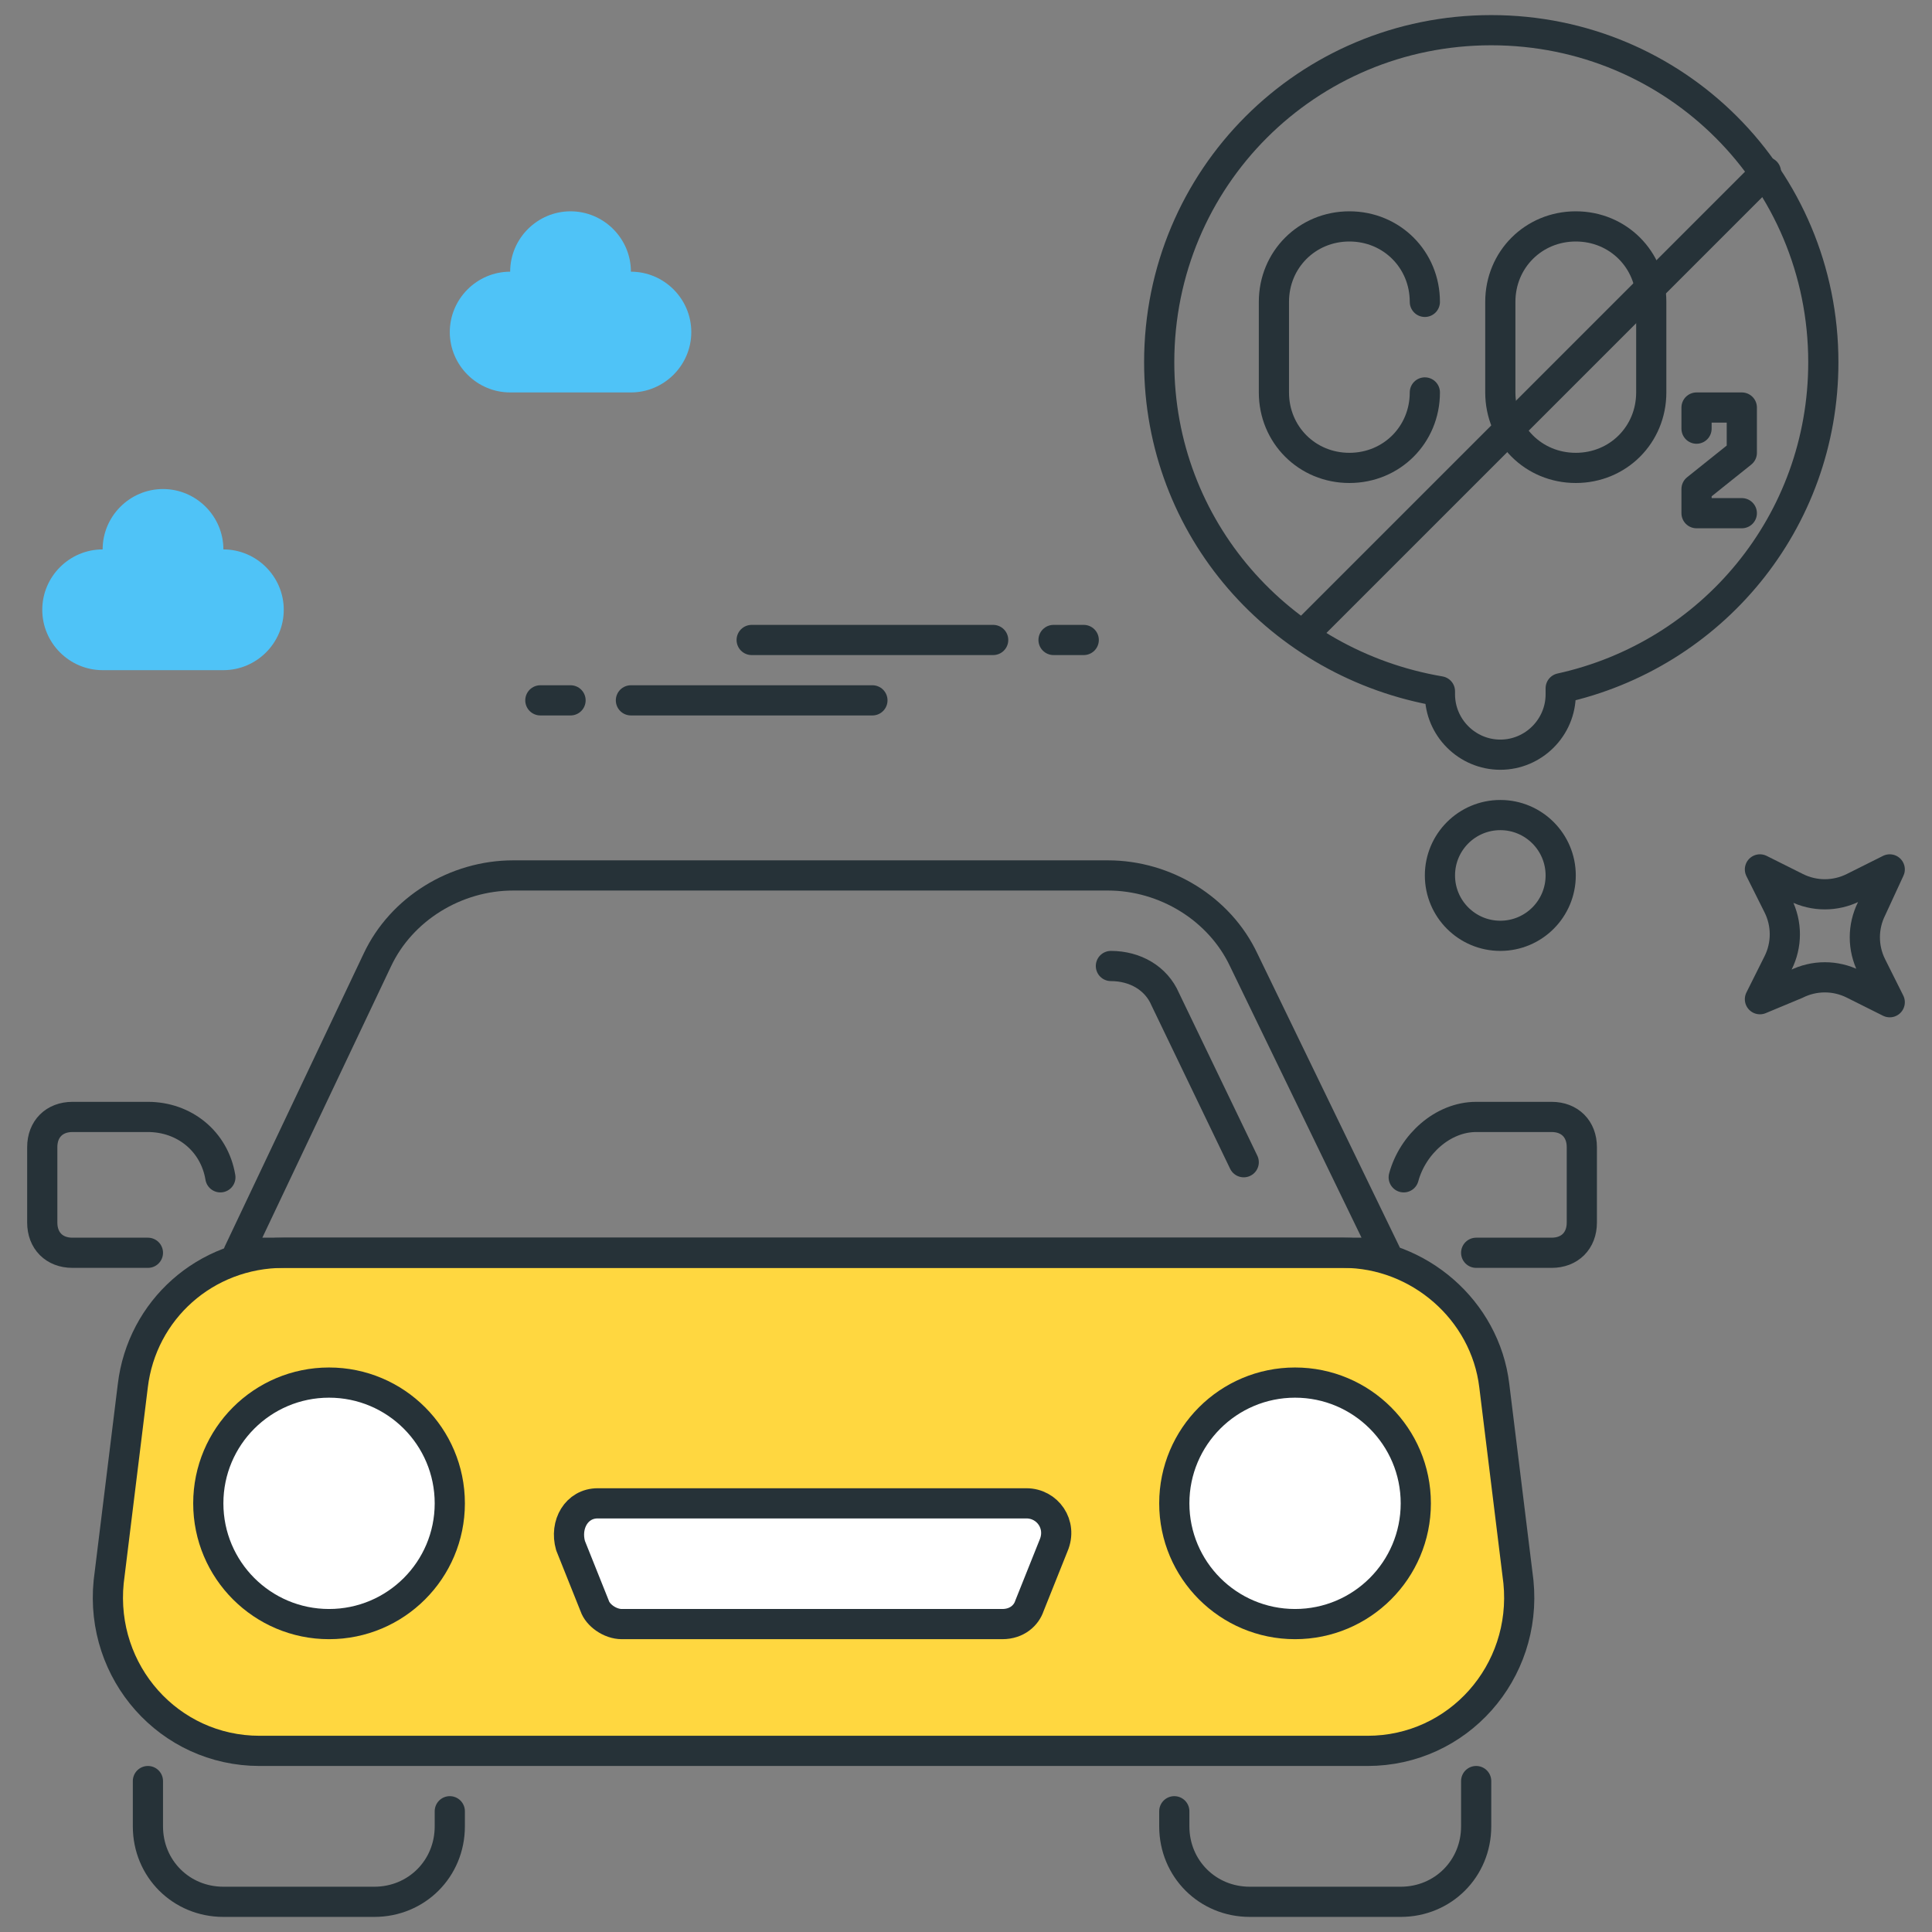 <?xml version="1.0" encoding="utf-8"?>
<!-- Generator: Adobe Illustrator 21.0.0, SVG Export Plug-In . SVG Version: 6.00 Build 0)  -->
<svg version="1.1" id="Layer_1" xmlns="http://www.w3.org/2000/svg" xmlns:xlink="http://www.w3.org/1999/xlink" x="0px" y="0px"
	 viewBox="0 0 64 64" style="enable-background:new 0 0 64 64;" xml:space="preserve">
<rect x="0" y="0" width="64" height="64" fill="#808080" stroke="none"/>
<style type="text/css">
	.st0{fill:none;stroke:#263238;stroke-linecap:round;stroke-linejoin:round;stroke-miterlimit:10;}
	.st1{fill:#FFD740;stroke:#263238;stroke-linecap:round;stroke-linejoin:round;stroke-miterlimit:10;}
	.st2{fill:#40C4FF;stroke:#263238;stroke-linecap:round;stroke-linejoin:round;stroke-miterlimit:10;}
	.st3{fill:#FFFFFF;stroke:#263238;stroke-linecap:round;stroke-linejoin:round;stroke-miterlimit:10;}
	.st4{fill:#FF5252;stroke:#263238;stroke-linecap:round;stroke-linejoin:round;stroke-miterlimit:10;}
	.st5{fill:#FF5252;}
	.st6{fill:#4DB6AC;stroke:#263238;stroke-linecap:round;stroke-linejoin:round;stroke-miterlimit:10;}
	.st7{fill:#FFD740;}
	.st8{fill:#40C4FF;}
	.st9{fill:#4DB6AC;}
	.st10{fill:#FFFFFF;}
	.st11{fill:#263238;stroke:#263238;stroke-linecap:round;stroke-linejoin:round;stroke-miterlimit:10;}
	.st12{fill:#4FC3F7;}
	.st13{fill:#E0E0E0;stroke:#263238;stroke-linecap:round;stroke-linejoin:round;stroke-miterlimit:10;}
</style>
<g id="Vehicle_Emission_Control">
	<g>
		<path class="st0" d="M58.3,33.1l0.6-1.2c0.3-0.6,0.3-1.3,0-1.9l-0.6-1.2l1.2,0.6c0.6,0.3,1.3,0.3,1.9,0l1.2-0.6L62,30.1
			c-0.3,0.6-0.3,1.3,0,1.9l0.6,1.2l-1.2-0.6c-0.6-0.3-1.3-0.3-1.9,0L58.3,33.1z"/>
		<g>
			<g>
				<path class="st12" d="M20.9,9c0-1.1-0.9-2-2-2s-2,0.9-2,2c-1.1,0-2,0.9-2,2c0,1.1,0.9,2,2,2h4c1.1,0,2-0.9,2-2
					C22.9,9.9,22,9,20.9,9z"/>
			</g>
		</g>
		<g>
			<path class="st0" d="M52.2,15.5L52.2,15.5c-1.4,0-2.5-1.1-2.5-2.5v-3c0-1.4,1.1-2.5,2.5-2.5h0c1.4,0,2.5,1.1,2.5,2.5v3
				C54.7,14.4,53.6,15.5,52.2,15.5z"/>
			<path class="st0" d="M47.2,13c0,1.4-1.1,2.5-2.5,2.5h0c-1.4,0-2.5-1.1-2.5-2.5v-3c0-1.4,1.1-2.5,2.5-2.5h0c1.4,0,2.5,1.1,2.5,2.5
				"/>
			<polyline class="st0" points="56.2,14.2 56.2,13.5 57.7,13.5 57.7,15 56.2,16.2 56.2,17 57.7,17 			"/>
			<line class="st3" x1="58.5" y1="5.7" x2="43.2" y2="21"/>
			<path class="st0" d="M60.4,12c0-6.1-4.9-11-11-11s-11,4.9-11,11c0,5.5,4,10,9.3,10.9c0,0.1,0,0.1,0,0.1c0,1.1,0.9,2,2,2
				s2-0.9,2-2c0-0.1,0-0.2,0-0.2C56.7,21.7,60.4,17.3,60.4,12z"/>
			<circle class="st0" cx="49.7" cy="29" r="2"/>
		</g>
		<g>
			<g>
				<path class="st12" d="M7.4,18.2c0-1.1-0.9-2-2-2s-2,0.9-2,2c-1.1,0-2,0.9-2,2c0,1.1,0.9,2,2,2h4c1.1,0,2-0.9,2-2
					C9.4,19.1,8.5,18.2,7.4,18.2z"/>
			</g>
		</g>
		<g>
			<path class="st0" d="M14.9,60v0.5c0,1.4-1.1,2.5-2.5,2.5h-5c-1.4,0-2.5-1.1-2.5-2.5V59"/>
			<path class="st0" d="M48.9,59v1.5c0,1.4-1.1,2.5-2.5,2.5h-5c-1.4,0-2.5-1.1-2.5-2.5V60"/>
			<path class="st1" d="M45.3,58H8.6c-3,0-5.3-2.6-5-5.6l0.8-6.5c0.3-2.5,2.4-4.4,5-4.4h35.1c2.5,0,4.7,1.9,5,4.4l0.8,6.5
				C50.6,55.4,48.3,58,45.3,58z"/>
			<path class="st0" d="M45.9,41.5h-38l4.6-9.7c0.8-1.7,2.6-2.8,4.5-2.8h19.7c1.9,0,3.7,1.1,4.5,2.8L45.9,41.5z"/>
			<path class="st0" d="M36.8,32 M36.8,32c0.8,0,1.5,0.4,1.8,1.1l2.6,5.4"/>
			<path class="st0" d="M4.9,41.5H2.4c-0.6,0-1-0.4-1-1V38c0-0.6,0.4-1,1-1h2.5c1.2,0,2.2,0.8,2.4,2"/>
			<path class="st0" d="M46.5,39c0.3-1.1,1.3-2,2.4-2h2.5c0.6,0,1,0.4,1,1v2.5c0,0.6-0.4,1-1,1h-2.5"/>
			<path class="st3" d="M33.2,53.8H20.6c-0.4,0-0.8-0.3-0.9-0.6l-0.8-2c-0.2-0.7,0.2-1.4,0.9-1.4H34c0.7,0,1.2,0.7,0.9,1.4l-0.8,2
				C34,53.5,33.7,53.8,33.2,53.8z"/>
			<circle class="st3" cx="42.9" cy="49.8" r="4"/>
			<circle class="st3" cx="10.9" cy="49.8" r="4"/>
		</g>
		<g>
			<line class="st0" x1="34.9" y1="21.2" x2="35.9" y2="21.2"/>
			<line class="st0" x1="24.9" y1="21.2" x2="32.9" y2="21.2"/>
		</g>
		<g>
			<line class="st0" x1="18.9" y1="23.2" x2="17.9" y2="23.2"/>
			<line class="st0" x1="28.9" y1="23.2" x2="20.9" y2="23.2"/>
		</g>
	</g>
</g>
</svg>
